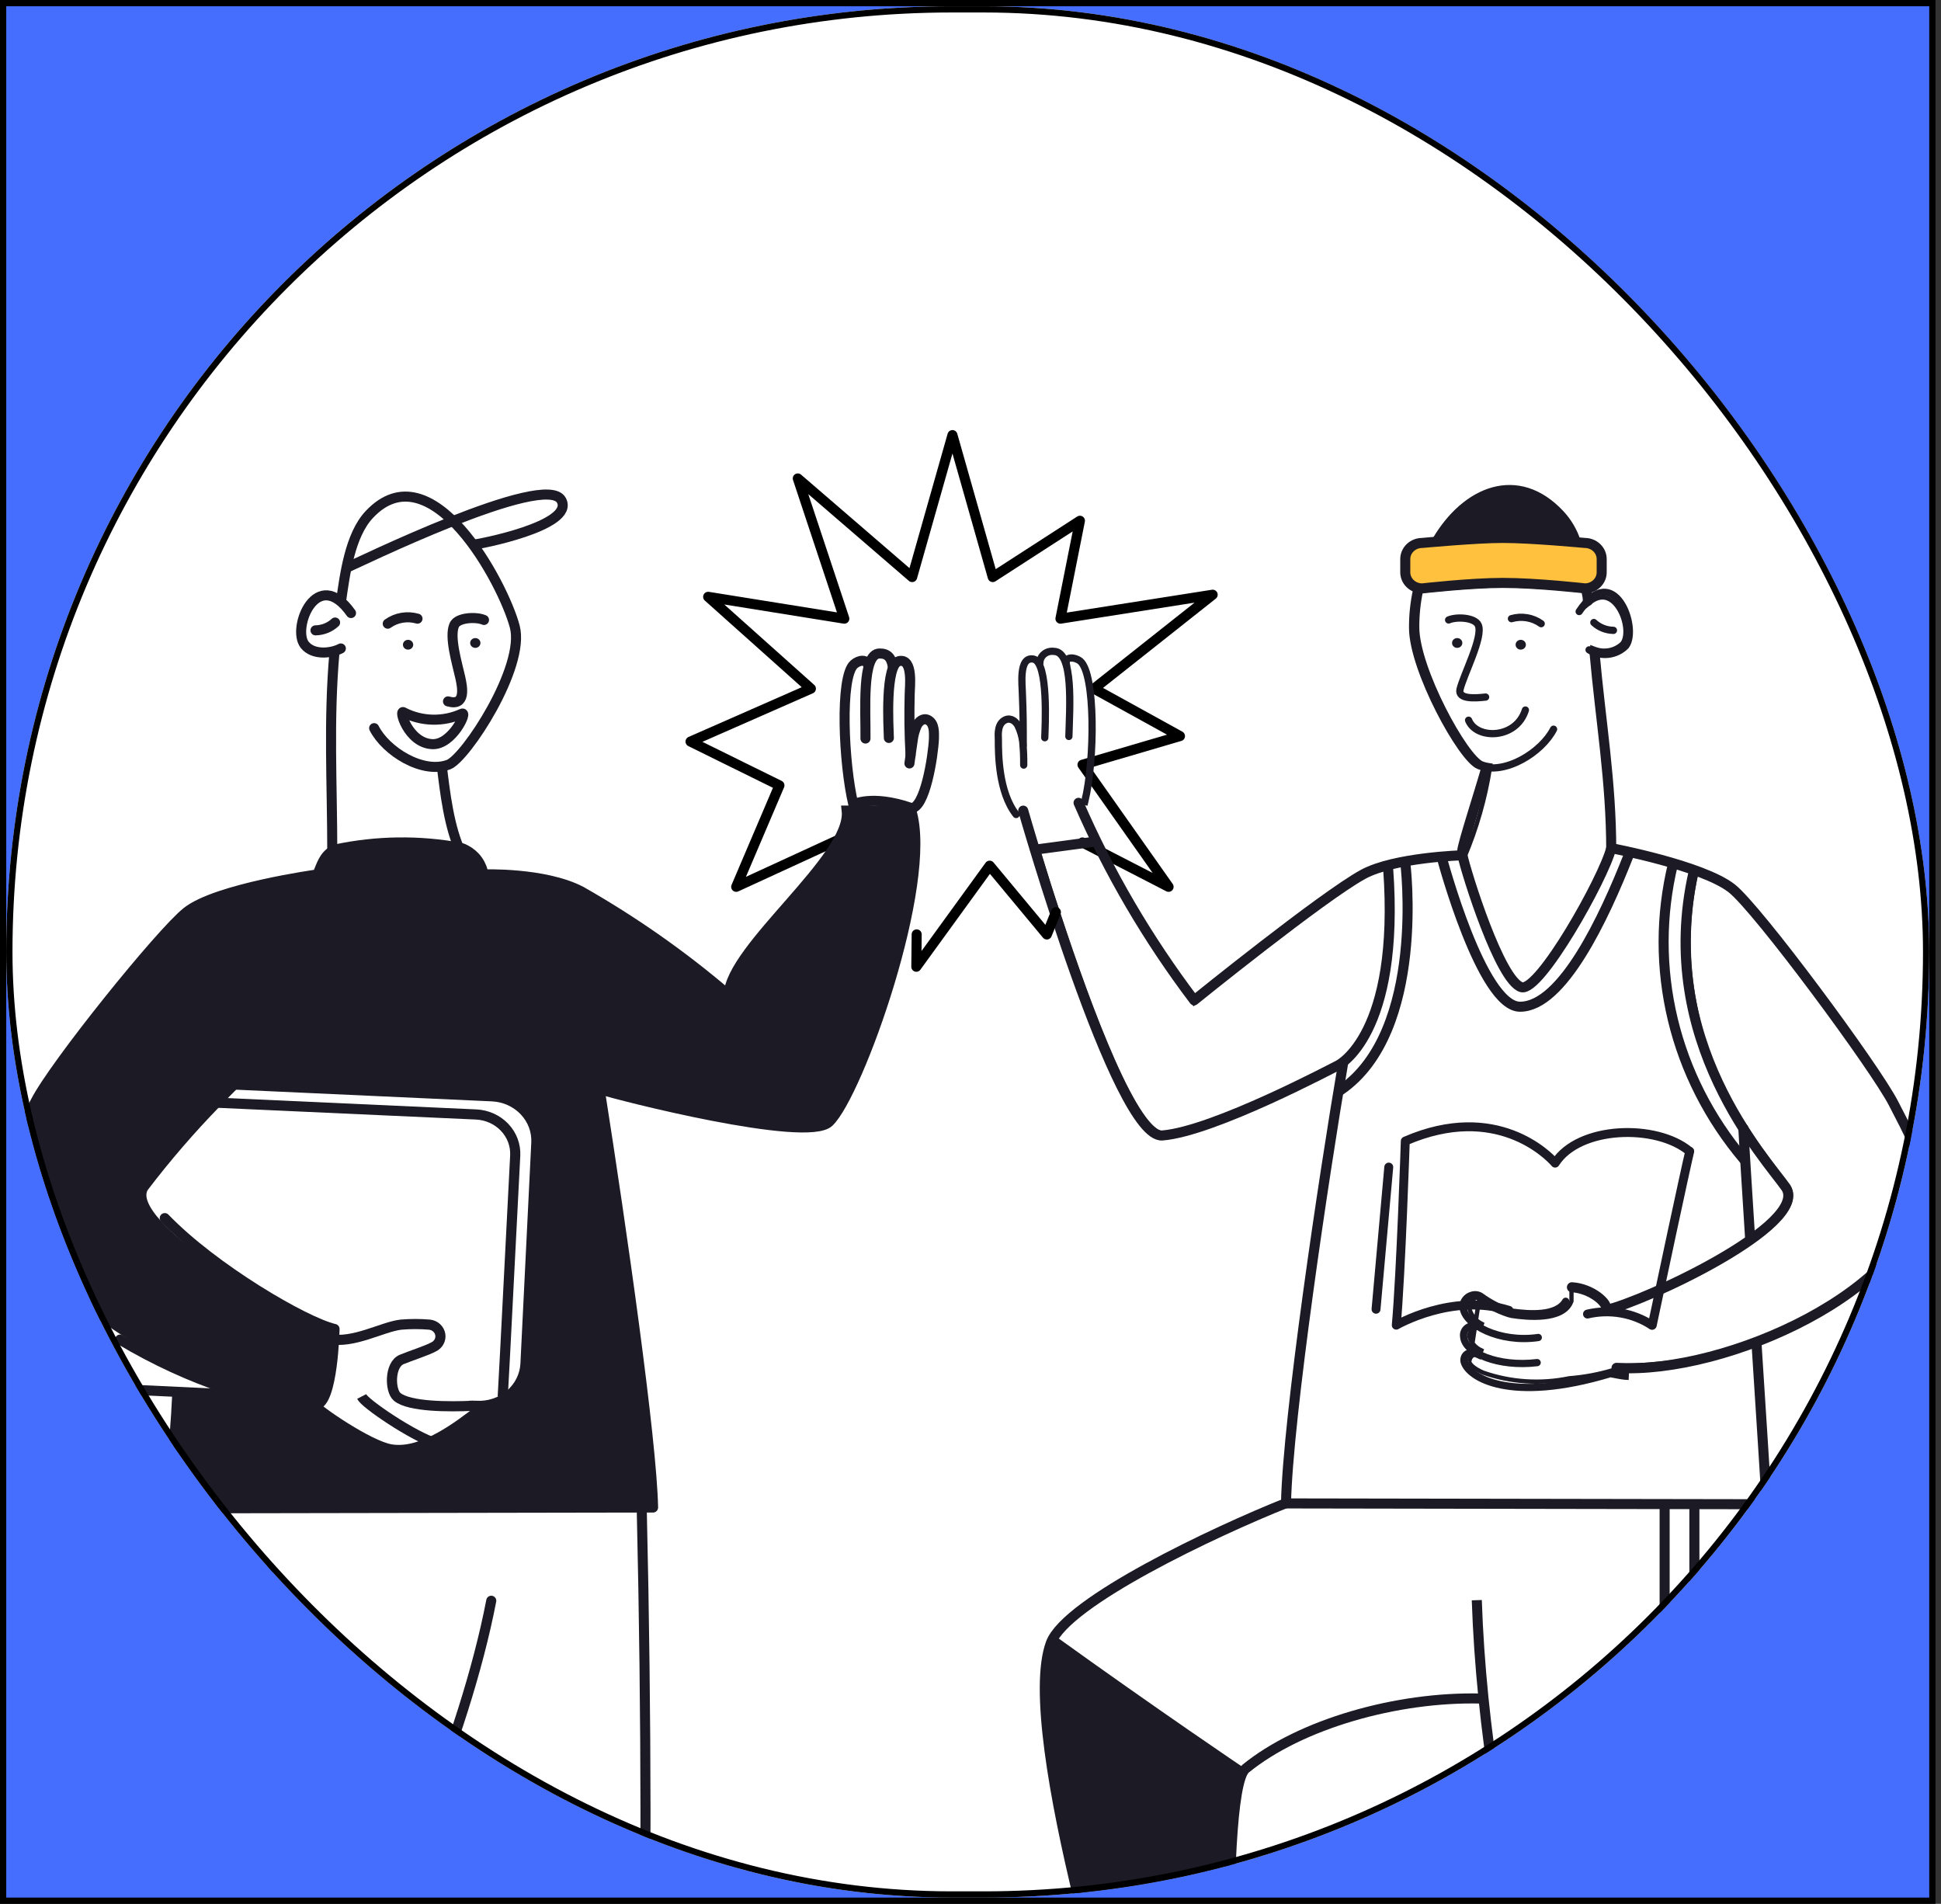 <svg width="311" height="305" viewBox="0 0 311 305" fill="none" xmlns="http://www.w3.org/2000/svg">
<rect x="0" y="0" width="311" height="305" fill="#333333" stroke="none"/>
<rect x="0.5" y="0.5" width="309.115" height="304" fill="#456EFF"/>
<g clip-path="url(#clip0_175_3375)">
<rect x="1" y="1" width="308.115" height="303" rx="151.5" fill="white"/>
<path d="M134.734 134.361L117.959 142.073L124.885 125.825L110.64 118.805L129.927 110.326L113.466 95.612L135.284 99.113L127.828 76.65L146.153 92.449L152.608 69.705L159.063 92.449L173.033 83.426L169.913 99.113L194.301 95.275L175.289 110.326L189.063 117.925L173.445 122.512L187.238 142.073L173.445 134.967" stroke="black" stroke-width="1.61" stroke-linecap="round" stroke-linejoin="round"/>
<path d="M237.061 207.765C236.915 207.779 236.772 207.809 236.633 207.855C236.398 207.933 236.183 208.055 235.999 208.212C235.816 208.369 235.668 208.559 235.564 208.77C235.465 208.97 235.408 209.185 235.393 209.405C235.49 209.965 235.722 210.498 236.07 210.962C236.426 211.436 236.895 211.825 237.44 212.096L237.219 212.733C237.003 212.688 236.78 212.688 236.565 212.733C236.35 212.779 236.148 212.868 235.975 212.995L235.775 212.72L235.975 212.995C235.801 213.121 235.66 213.281 235.56 213.463C235.467 213.631 235.411 213.814 235.394 214.002C235.512 214.499 235.745 214.965 236.078 215.367C236.422 215.781 236.864 216.114 237.368 216.339L237.133 216.975C236.939 216.918 236.734 216.903 236.533 216.933C236.331 216.962 236.141 217.035 235.975 217.144C235.809 217.253 235.673 217.396 235.576 217.56M237.061 207.765L235.576 217.56M237.061 207.765C237.094 207.946 237.179 208.112 237.283 208.256C237.418 208.444 237.602 208.622 237.809 208.789C238.223 209.122 238.771 209.442 239.331 209.723C240.443 210.281 241.684 210.723 242.154 210.807L242.16 210.808C243.406 211.006 245.476 211.241 247.384 211.039C249.26 210.842 251.15 210.202 251.774 208.492L251.794 208.435V208.375V206.563H251.974C253.482 206.654 254.884 207.283 255.854 207.994C256.341 208.351 256.705 208.718 256.918 209.031C257.025 209.187 257.085 209.318 257.11 209.418C257.136 209.517 257.121 209.559 257.115 209.571L257.079 209.643V209.723V209.873V210.34L257.524 210.196C265.784 207.524 273.598 203.727 280.722 198.923L280.722 198.923L280.728 198.919C282.905 197.377 284.716 195.818 285.81 194.347C286.896 192.888 287.351 191.403 286.549 190.113L286.545 190.106L286.539 190.098C286.203 189.617 285.725 188.998 285.141 188.243C283.76 186.458 281.79 183.911 279.721 180.621L279.721 180.621L279.715 180.612C271.585 168.555 268.729 153.943 271.755 139.904L271.786 139.821C273.743 140.489 275.589 141.421 277.269 142.589C278.27 143.376 280.196 145.538 282.593 148.474C284.985 151.403 287.819 155.067 290.616 158.812C296.22 166.312 301.648 174.096 303.105 176.949C303.465 177.676 303.828 178.382 304.183 179.075C306.14 182.884 307.887 186.284 307.759 190.482C307.422 195.393 304.219 200.153 299.368 204.342C294.522 208.526 288.075 212.102 281.353 214.647L281.353 214.647L281.345 214.65C274.348 217.494 266.797 218.889 259.191 218.743L259.011 218.74L258.907 218.886L258.484 219.484C256.198 220.175 253.838 220.617 251.448 220.803L251.426 220.805L251.405 220.809C246.808 221.759 242.023 221.44 237.61 219.89C236.869 219.563 236.304 219.216 235.93 218.884C235.549 218.547 235.416 218.272 235.411 218.082M237.061 207.765L235.411 218.082M235.576 217.56C235.481 217.721 235.425 217.899 235.411 218.082M235.576 217.56L235.411 218.082" stroke="#1C1A24" stroke-width="0.68"/>
<path d="M227.072 100.496C227.061 98.541 227.261 96.59 227.668 94.675C227.785 94.675 227.903 94.669 228.02 94.659L228.02 94.659L228.027 94.658L227.988 94.32L228.027 94.658L228.027 94.658L228.028 94.658L228.032 94.657L228.049 94.656L228.114 94.648C228.171 94.642 228.256 94.632 228.366 94.62C228.587 94.596 228.907 94.562 229.308 94.521C230.11 94.439 231.233 94.329 232.517 94.219C235.088 93.999 238.294 93.78 240.859 93.78C243.601 93.78 246.886 93.999 249.49 94.219C250.792 94.329 251.921 94.439 252.724 94.521C253.126 94.562 253.447 94.596 253.667 94.62C253.754 94.63 253.826 94.638 253.881 94.644V94.695V94.722L253.885 94.749C253.929 95.021 253.97 95.218 254.005 95.387C254.071 95.708 254.116 95.923 254.116 96.342V97.064L254.673 96.604C255.748 95.714 256.682 95.577 257.452 95.824C258.246 96.078 258.946 96.765 259.476 97.684C260.004 98.598 260.338 99.7 260.422 100.711C260.506 101.727 260.333 102.581 259.933 103.076C259.387 103.612 258.687 103.985 257.918 104.147C257.142 104.311 256.334 104.252 255.594 103.979L255.136 103.81V104.297V104.466V104.481L255.138 104.496C255.456 108.113 255.856 111.572 256.25 114.975C257.049 121.878 257.821 128.547 257.824 135.834C257.516 137.013 256.664 139.015 255.497 141.367C254.32 143.738 252.836 146.44 251.301 148.965C249.764 151.492 248.183 153.832 246.811 155.484C246.124 156.312 245.5 156.954 244.971 157.361C244.706 157.565 244.476 157.7 244.284 157.774C244.092 157.847 243.963 157.85 243.877 157.826C243.544 157.727 243.131 157.416 242.654 156.866C242.185 156.325 241.686 155.592 241.174 154.717C240.152 152.968 239.1 150.689 238.145 148.337C237.191 145.988 236.338 143.575 235.711 141.562C235.102 139.606 234.719 138.063 234.651 137.318C236.603 132.702 237.976 127.881 238.742 122.957L238.795 122.618L238.456 122.568C238.118 122.518 237.787 122.43 237.471 122.307L237.467 122.306C237.198 122.203 236.817 121.913 236.344 121.413C235.879 120.923 235.356 120.263 234.799 119.471C233.686 117.888 232.454 115.798 231.306 113.527C230.157 111.257 229.097 108.814 228.324 106.526C227.549 104.231 227.072 102.118 227.072 100.498L227.072 100.496Z" stroke="#1C1A24" stroke-width="0.68"/>
<path d="M240.857 86.235C244.33 86.235 249.863 86.684 252.512 86.909V86.796C251.992 85.183 251.116 83.696 249.942 82.435C243.192 75.228 235.01 78.691 230.321 86.609V86.834C233.225 86.59 237.973 86.235 240.857 86.235Z" fill="#1C1A24"/>
<path d="M166.411 136.403L175.196 135.221L175.243 135.214L175.287 135.195L175.46 135.119C179.801 144.025 185.034 152.509 191.086 160.454L191.298 160.733L191.571 160.512L191.357 160.248C191.571 160.512 191.571 160.512 191.571 160.512L191.571 160.512L191.574 160.509L191.585 160.5L191.629 160.465L191.802 160.325C191.954 160.203 192.178 160.023 192.465 159.792C193.039 159.331 193.867 158.668 194.88 157.861C196.907 156.248 199.678 154.06 202.653 151.761C208.612 147.156 215.355 142.132 218.593 140.369C219.663 139.807 220.799 139.365 221.976 139.053L222.246 139.243C223.941 162.042 216.83 168.655 214.882 170.022L214.882 170.022L214.872 170.03C214.724 170.143 214.565 170.244 214.399 170.332C214.299 170.377 214.003 170.529 213.562 170.756C213.487 170.794 213.407 170.835 213.324 170.878C212.717 171.19 211.878 171.619 210.865 172.128C208.84 173.146 206.119 174.48 203.162 175.824C200.206 177.169 197.018 178.521 194.058 179.575C191.093 180.631 188.383 181.378 186.37 181.53C185.934 181.554 185.406 181.333 184.785 180.799C184.167 180.269 183.501 179.468 182.798 178.431C181.392 176.358 179.878 173.397 178.34 169.933C175.267 163.009 172.127 154.13 169.607 146.458L169.607 146.458L169.606 146.455C168.479 143.154 167.544 140.1 166.752 137.515C166.635 137.134 166.522 136.763 166.411 136.403Z" stroke="#1C1A24" stroke-width="0.68"/>
<path d="M168.381 263.28C164.752 272.977 172.031 302.44 177.054 320.373H196.968C196.811 304.462 197.145 287.746 199.126 284.021C197.714 283.066 184.235 274.006 168.597 262.756C168.519 262.924 168.44 263.112 168.381 263.28Z" fill="#1C1A24"/>
<path d="M236.621 256.353C238.034 298.078 251.356 338.867 263.266 373.254C263.266 373.254 251.827 378.121 243.272 379.094C239.172 379.544 235.267 381.734 236.229 386.732L236.857 390.476H281.709C281.709 390.476 282.807 295.008 282.003 240.723" stroke="#1C1A24" stroke-width="1.61" stroke-miterlimit="10"/>
<path d="M206.209 240.741C194.594 245.365 170.893 256.578 168.381 263.204C163.044 277.487 181.331 334.711 181.331 334.711C177.819 335.61 169.696 339.541 161.141 340.495C157.021 340.963 153.136 343.135 154.098 348.151L154.647 352.045L197.812 351.858C197.812 351.858 194.947 287.108 199.578 283.346C208.328 276.214 223.809 271.778 237.307 272.114" stroke="#1C1A24" stroke-width="1.61" stroke-miterlimit="10"/>
<path d="M25.64 370.296C30.8 366.271 70.159 300.792 78.713 256.446" stroke="#1C1A24" stroke-width="1.61" stroke-miterlimit="10" stroke-linecap="round"/>
<path d="M29.681 241.378C27.326 284.17 12.023 364.924 12.023 364.924" stroke="#1C1A24" stroke-width="1.61" stroke-miterlimit="10" stroke-linecap="round"/>
<path d="M68.923 288.513C72.611 307.606 83.442 366.178 84.481 372.43C84.481 372.43 99.864 372.73 100.04 372.43C102.63 367.039 104.416 309.852 102.827 241.827" stroke="#1C1A24" stroke-width="1.61" stroke-miterlimit="10" stroke-linecap="round"/>
<path d="M42.964 251.692C41.002 261.782 30.506 264.796 20.872 263.242" stroke="#1C1A24" stroke-width="1.61" stroke-miterlimit="10" stroke-linecap="round"/>
<path d="M54.652 96.267C55.26 92.018 56.064 85.729 59.164 82.434C69.092 71.839 80.629 93.422 82.473 100.367C84.22 106.844 74.625 121.445 71.878 122.493C67.719 124.065 61.813 120.34 59.949 116.653" stroke="#1C1A24" stroke-width="1.61" stroke-miterlimit="10" stroke-linecap="round"/>
<path d="M53.24 136.681C53.24 125.581 52.612 115.529 53.593 104.466" stroke="#1C1A24" stroke-width="1.61" stroke-miterlimit="10"/>
<path d="M70.74 122.307C71.309 127.08 71.957 132.64 73.899 136.664" stroke="#1C1A24" stroke-width="1.61" stroke-miterlimit="10"/>
<path d="M56.241 98.214C50.767 90.501 46.705 100.647 48.824 103.305C50.178 105.009 53.082 104.691 54.612 103.886" stroke="#1C1A24" stroke-width="1.61" stroke-miterlimit="10" stroke-linecap="round"/>
<path d="M75.764 87.264C76.431 87.264 92.166 84.269 89.949 80.15C87.438 75.433 57.085 90.315 55.221 91.101" stroke="#1C1A24" stroke-width="1.61" stroke-miterlimit="10"/>
<path d="M66.895 99.113C66.09 98.879 65.239 98.83 64.41 98.969C63.582 99.109 62.8 99.434 62.128 99.918" stroke="#1C1A24" stroke-width="1.61" stroke-miterlimit="10" stroke-linecap="round"/>
<path d="M53.691 99.731C52.85 100.515 51.727 100.964 50.551 100.985" stroke="#1C1A24" stroke-width="1.61" stroke-miterlimit="10" stroke-linecap="round"/>
<path d="M65.384 104.073C65.839 104.073 66.208 103.721 66.208 103.287C66.208 102.853 65.839 102.501 65.384 102.501C64.929 102.501 64.56 102.853 64.56 103.287C64.56 103.721 64.929 104.073 65.384 104.073Z" fill="#1C1A24"/>
<path d="M76.157 103.793C76.612 103.793 76.981 103.441 76.981 103.007C76.981 102.573 76.612 102.221 76.157 102.221C75.702 102.221 75.333 102.573 75.333 103.007C75.333 103.441 75.702 103.793 76.157 103.793Z" fill="#1C1A24"/>
<path d="M77.55 99.319C76.255 98.757 73.312 98.925 72.782 100.142C71.958 102.014 73.213 106.17 73.743 108.51C74.096 110.101 74.705 113.208 71.781 112.366" stroke="#1C1A24" stroke-width="1.61" stroke-miterlimit="10" stroke-linecap="round"/>
<path d="M145.892 121.032C145.696 117.288 145.676 114.592 145.755 111.26C145.755 110.119 146.383 105.439 144.068 105.907C141.752 106.375 142.38 116.633 142.419 118.224" stroke="#1C1A24" stroke-width="1.61" stroke-linecap="round" stroke-linejoin="round"/>
<path d="M143.047 106.787C142.831 105.402 142.243 104.672 140.928 104.691C138.024 104.691 138.731 113.957 138.672 118.318" stroke="#1C1A24" stroke-width="1.61" stroke-linecap="round" stroke-linejoin="round"/>
<path d="M145.893 129.475C148.208 129.737 149.523 121.051 149.641 118.374C149.641 117.495 149.798 115.866 148.64 115.323C147.855 114.967 147.188 115.66 146.913 116.184C146.552 116.989 146.321 117.841 146.227 118.711C146.07 119.834 145.854 121.182 145.717 122.305" stroke="#1C1A24" stroke-width="1.61" stroke-linecap="round" stroke-linejoin="round"/>
<path d="M139.124 106.693C138.908 105.533 137.653 105.72 136.848 106.412C134.533 108.397 135.161 122.361 136.73 128.875C136.73 128.875 139.634 127.284 145.815 129.381" stroke="#1C1A24" stroke-width="1.61" stroke-linecap="round" stroke-linejoin="round"/>
<path d="M257.3 209.724C257.732 208.863 255.043 206.411 251.865 206.224" stroke="#1C1A24" stroke-width="1.61" stroke-miterlimit="10" stroke-linecap="round"/>
<path d="M281.453 215.415C282.198 227.04 282.885 237.71 283.081 240.985L206.052 240.854C206.327 227.264 212.056 188.797 215.195 170.377" stroke="#1C1A24" stroke-width="1.61" stroke-linecap="round" stroke-linejoin="round"/>
<path d="M279.333 180.766C279.51 184.229 279.922 190.481 280.412 198.343" stroke="#1C1A24" stroke-width="1.61" stroke-linecap="round" stroke-linejoin="round"/>
<path d="M252.474 86.796C251.955 85.183 251.078 83.696 249.904 82.435C243.154 75.228 234.973 78.691 230.283 86.609" stroke="#1C1A24" stroke-width="1.61" stroke-miterlimit="10" stroke-linecap="round"/>
<path d="M254.417 96.266C254.417 95.593 254.299 95.349 254.181 94.619" stroke="#1C1A24" stroke-width="1.61" stroke-miterlimit="10" stroke-linecap="round"/>
<path d="M258.164 136.27C258.164 125.169 256.457 115.529 255.476 104.447" stroke="#1C1A24" stroke-width="1.61" stroke-miterlimit="10"/>
<path d="M253.024 97.971C258.557 89.623 262.618 100.592 260.499 103.456C259.76 104.214 258.761 104.697 257.683 104.817C256.604 104.937 255.516 104.687 254.613 104.111" stroke="#1C1A24" stroke-width="1.161" stroke-miterlimit="10" stroke-linecap="round"/>
<path d="M242.174 99.113C242.979 98.879 243.83 98.83 244.659 98.969C245.487 99.109 246.269 99.434 246.941 99.918" stroke="#1C1A24" stroke-width="1.161" stroke-miterlimit="10" stroke-linecap="round"/>
<path d="M255.377 99.731C256.217 100.515 257.34 100.964 258.516 100.985" stroke="#1C1A24" stroke-width="1.161" stroke-miterlimit="10" stroke-linecap="round"/>
<path d="M243.663 104.073C244.118 104.073 244.487 103.721 244.487 103.287C244.487 102.853 244.118 102.501 243.663 102.501C243.208 102.501 242.839 102.853 242.839 103.287C242.839 103.721 243.208 104.073 243.663 104.073Z" fill="#1C1A24"/>
<path d="M233.481 103.793C233.936 103.793 234.305 103.441 234.305 103.007C234.305 102.573 233.936 102.221 233.481 102.221C233.026 102.221 232.657 102.573 232.657 103.007C232.657 103.441 233.026 103.793 233.481 103.793Z" fill="#1C1A24"/>
<path d="M232.107 99.319C233.402 98.757 236.326 98.925 236.856 100.142C237.699 102.014 234.481 108.117 233.932 110.456C233.579 112.048 236.345 111.86 238.033 111.673" stroke="#1C1A24" stroke-width="1.161" stroke-miterlimit="10" stroke-linecap="round"/>
<path d="M244.41 113.751C242.938 118.449 236.562 118.506 235.306 115.38" stroke="#1C1A24" stroke-width="1.161" stroke-miterlimit="10" stroke-linecap="round"/>
<path d="M163.946 119.423C163.946 115.436 163.946 114.481 163.809 111.075C163.809 109.895 163.161 105.122 165.594 105.59C168.027 106.058 167.458 116.559 167.399 118.188" stroke="#1C1A24" stroke-width="1.161" stroke-linecap="round" stroke-linejoin="round"/>
<path d="M166.614 106.226C166.612 105.957 166.67 105.69 166.785 105.444C166.9 105.198 167.07 104.978 167.282 104.801C167.495 104.623 167.745 104.491 168.016 104.414C168.286 104.337 168.571 104.317 168.851 104.354C172.069 104.354 171.382 113.471 171.264 117.982" stroke="#1C1A24" stroke-width="1.161" stroke-linecap="round" stroke-linejoin="round"/>
<path d="M222.416 139.097C224.378 165.902 214.391 170.676 214.391 170.676C213.783 170.957 194.477 181.252 186.236 181.907C178.957 182.469 163.947 129.868 163.947 129.868" stroke="#1C1A24" stroke-width="1.61" stroke-linecap="round" stroke-linejoin="round"/>
<path d="M198.97 283.964C198.97 283.964 185.078 274.604 168.46 262.643" stroke="#1C1A24" stroke-width="1.61" stroke-miterlimit="10"/>
<path d="M257.281 209.893C263.677 208.415 289.871 196.229 286.182 190.295C282.984 185.708 265.228 166.746 271.349 139.753" stroke="#1C1A24" stroke-width="1.61" stroke-linecap="round" stroke-linejoin="round"/>
<path d="M172.815 128.614C177.683 139.808 183.899 150.425 191.336 160.25C191.336 160.25 211.898 143.627 218.412 140.07C223.435 137.337 234.324 137.019 234.324 137.019C234.933 139.883 240.328 157.161 243.781 158.153C246.685 158.977 256.947 140.707 258.163 135.877C258.163 135.877 272.761 138.629 277.47 142.317C281.609 145.555 300.465 171.032 303.408 176.797C305.723 181.383 308.254 185.427 307.92 190.556C306.841 206.448 276.645 220.244 259.007 219.14" stroke="#1C1A24" stroke-width="1.61" stroke-linecap="round" stroke-linejoin="round"/>
<path d="M175.052 134.885L165.85 136.12" stroke="#1C1A24" stroke-width="1.61" stroke-linecap="round" stroke-linejoin="round"/>
<path d="M164.026 122.568C164.043 121.318 163.99 120.068 163.869 118.824C163.753 117.917 163.488 117.032 163.084 116.203C162.79 115.66 162.044 114.93 161.122 115.305C159.808 115.885 159.925 117.57 159.965 118.506C159.965 120.658 159.965 126.873 162.81 130.486" stroke="#1C1A24" stroke-width="1.161" stroke-linecap="round" stroke-linejoin="round"/>
<path d="M173.817 128.389C175.445 121.762 175.523 108.004 173.091 105.926C172.247 105.233 170.697 105.158 170.834 106.225" stroke="#1C1A24" stroke-width="1.161" stroke-linecap="square" stroke-linejoin="round"/>
<path d="M236.658 212.512C236.4 212.412 236.119 212.38 235.843 212.418C235.567 212.456 235.307 212.564 235.089 212.729C234.872 212.895 234.704 213.113 234.604 213.361C234.504 213.609 234.475 213.878 234.519 214.14C234.696 216.78 240.092 219.045 246.292 218.296" stroke="#1C1A24" stroke-width="1.161" stroke-miterlimit="10" stroke-linecap="round"/>
<path d="M236.935 217.045C234.973 216.127 234.404 217.438 234.6 218.186C235.287 220.639 241.879 224.925 258.027 220.058C258.027 220.058 259.989 220.451 260.401 220.47" stroke="#1C1A24" stroke-width="1.161" stroke-miterlimit="10" stroke-linecap="square"/>
<path d="M250.866 208.47C249.453 210.885 245.137 210.604 242.174 210.192C240.392 209.614 238.721 208.76 237.23 207.665C237.028 207.541 236.8 207.462 236.563 207.432C236.325 207.403 236.084 207.425 235.856 207.496C235.432 207.61 235.06 207.856 234.8 208.195C234.54 208.535 234.408 208.948 234.424 209.368C234.581 212.232 240.31 215.171 246.471 214.273" stroke="#1C1A24" stroke-width="1.161" stroke-miterlimit="10" stroke-linecap="round"/>
<path d="M226.968 94.583C226.538 96.559 226.328 98.573 226.34 100.592C226.34 107.256 234.188 121.613 236.974 122.662C241.134 124.234 247.039 120.509 248.923 116.821" stroke="#1C1A24" stroke-width="1.161" stroke-miterlimit="10" stroke-linecap="round"/>
<path d="M238.209 122.812C237.032 126.986 234.285 135.353 234.285 136.364" stroke="#1C1A24" stroke-width="1.61" stroke-miterlimit="10"/>
<path d="M253.965 94.264C253.965 94.264 246.293 93.385 240.78 93.385C235.62 93.385 227.909 94.264 227.909 94.264C227.545 94.269 227.184 94.205 226.847 94.073C226.51 93.942 226.204 93.748 225.948 93.501C225.691 93.255 225.49 92.962 225.355 92.64C225.22 92.317 225.154 91.972 225.162 91.625V89.566C225.162 88.881 225.447 88.224 225.955 87.739C226.463 87.255 227.152 86.983 227.87 86.983C227.87 86.983 236.503 86.178 240.78 86.178C245.449 86.178 253.925 86.983 253.925 86.983C254.644 86.983 255.332 87.255 255.84 87.739C256.348 88.224 256.633 88.881 256.633 89.566V91.625C256.641 91.966 256.578 92.305 256.448 92.622C256.318 92.94 256.123 93.23 255.875 93.475C255.627 93.72 255.33 93.916 255.002 94.052C254.675 94.187 254.322 94.26 253.965 94.264Z" fill="#FFC13E" stroke="#1C1A24" stroke-width="1.61" stroke-linecap="round" stroke-linejoin="round"/>
<path d="M231.048 137.507C231.048 137.507 237.405 161.336 243.566 161.28C250.315 161.28 256.986 147.11 260.93 137.076" stroke="#1C1A24" stroke-width="1.61" stroke-miterlimit="10" stroke-linecap="round"/>
<path d="M268.052 138.424C266.065 146.619 266.058 155.137 268.029 163.335C270 171.534 273.9 179.197 279.432 185.746" stroke="#1C1A24" stroke-width="1.61" stroke-miterlimit="10" stroke-linecap="round"/>
<path d="M225.162 138.181C225.162 138.181 228.575 165.211 214.802 174.646" stroke="#1C1A24" stroke-width="1.61" stroke-miterlimit="10" stroke-linecap="round"/>
<path d="M266.718 241.098V313.091" stroke="#1C1A24" stroke-width="1.61" stroke-miterlimit="10" stroke-linecap="round"/>
<path d="M271.486 241.098V313.091" stroke="#1C1A24" stroke-width="1.61" stroke-miterlimit="10" stroke-linecap="round"/>
<path d="M69.289 119.217C65.365 119.086 63.736 113.377 64.717 114.144C66.138 114.865 67.714 115.258 69.322 115.294C70.93 115.33 72.525 115.007 73.978 114.35C75.057 113.789 72.468 119.348 69.289 119.217Z" stroke="#1C1A24" stroke-width="1.61" stroke-miterlimit="10"/>
<path d="M169.185 146.135L167.733 149.71L158.57 138.685L146.818 154.877L146.877 149.691" stroke="black" stroke-width="1.61" stroke-linecap="round" stroke-linejoin="round"/>
<path d="M96.078 174.538C99.623 197.099 104.416 230.582 104.634 241.503H103.644L28.265 241.635H26.879C27.295 234.417 27.909 233.756 28.424 223.042L46.11 223.893C36.663 222.721 23.393 216.694 13.709 208.946C6.638 203.278 1.449 196.74 1.033 190.505C0.677 185.327 3.232 181.265 5.589 176.635C8.54 170.797 25.671 149.52 29.85 146.233C34.603 142.454 50.784 140.224 50.784 140.224C51.438 138.674 51.774 137.276 53.358 136.35C53.459 136.296 53.565 136.252 53.675 136.218C60.254 134.821 67.062 134.731 73.679 135.954C73.972 136.028 74.252 136.142 74.51 136.294C75.273 136.69 75.927 137.253 76.419 137.936C76.911 138.619 77.227 139.403 77.343 140.224C77.343 140.224 87.106 139.865 92.989 142.926C101.394 147.703 109.293 153.246 116.576 159.478C116.847 151.91 136.521 137.397 135.67 129.868H136.383H146.002C149.587 141.508 137.372 175.426 132.718 179.829C129.232 183.211 99.069 175.52 96.078 174.538ZM37.495 173.763C36.544 174.708 35.613 175.653 34.682 176.635C30.504 180.922 26.602 185.446 22.997 190.183C19.254 196.173 46.209 211.875 52.705 213.368C52.705 213.368 52.705 213.803 52.705 214.502C52.566 217.128 52.051 223.458 50.269 223.949C51.457 225.442 59.657 230.903 62.786 231.394C67.361 232.15 72.985 227.842 76.392 225.196C78.359 225.289 80.284 224.632 81.744 223.371C83.203 222.109 84.078 220.346 84.175 218.47L86.017 183.098C86.109 181.222 85.419 179.388 84.097 177.997C82.776 176.605 80.932 175.769 78.966 175.672L37.495 173.763Z" fill="#1C1A24"/>
<path d="M46.685 165.355C43.445 167.977 40.376 170.785 37.495 173.763C36.544 174.708 35.614 175.653 34.683 176.635C30.505 180.922 26.602 185.446 22.998 190.183C19.255 196.173 46.209 211.875 52.705 213.368C52.705 213.368 52.705 213.803 52.705 214.502C52.567 217.128 52.052 223.458 50.269 223.949H50.051C48.768 223.976 47.483 223.913 46.209 223.76C36.762 222.589 23.493 216.561 13.808 208.814C6.738 203.146 1.549 196.608 1.133 190.372C0.776 185.195 3.331 181.132 5.688 176.503C8.639 170.664 25.77 149.388 29.949 146.1C34.703 142.321 50.883 140.092 50.883 140.092C51.537 138.542 51.873 137.144 53.458 136.218C53.558 136.164 53.665 136.119 53.775 136.086C60.353 134.689 67.162 134.599 73.778 135.821C74.071 135.895 74.351 136.01 74.61 136.161C75.372 136.558 76.026 137.121 76.518 137.804C77.01 138.486 77.327 139.27 77.442 140.092C77.442 140.092 87.206 139.733 93.088 142.794C101.493 147.571 109.393 153.114 116.676 159.346C117.864 160.329 119.033 161.33 120.181 162.332" stroke="#1C1A24" stroke-width="1.625" stroke-linecap="round" stroke-linejoin="round"/>
<path d="M84.23 225.215C80.824 227.861 75.199 232.169 70.624 231.413C67.495 230.922 59.296 225.461 58.107 223.968C58.046 223.892 57.993 223.809 57.949 223.723" stroke="#1C1A24" stroke-width="1.625" stroke-miterlimit="10"/>
<path d="M28.424 223.042C27.909 233.756 27.295 234.379 26.879 241.635H28.265L103.643 241.503H104.633C104.416 230.581 99.623 197.099 96.078 174.537C95.167 168.774 94.355 163.729 93.701 159.95" stroke="#1C1A24" stroke-width="1.625" stroke-linecap="round" stroke-linejoin="round"/>
<path d="M95.901 174.481H96.079C99.07 175.464 129.233 183.154 132.817 179.753C137.472 175.35 149.588 141.47 146.003 129.868H145.29H135.671C136.522 137.397 117.027 151.834 116.755 159.403" stroke="#1C1A24" stroke-width="1.625" stroke-miterlimit="10"/>
<path d="M75.896 225.215H75.678C72.054 225.385 65.578 225.404 63.637 223.779C62.449 222.778 62.389 218.602 64.37 217.789C65.736 217.222 68.489 216.334 69.46 215.786C69.842 215.608 70.154 215.317 70.349 214.956C70.545 214.595 70.613 214.184 70.544 213.783C70.475 213.382 70.273 213.013 69.967 212.731C69.661 212.448 69.268 212.268 68.846 212.215C67.31 212.083 65.766 212.083 64.231 212.215C61.26 212.555 56.586 215.333 52.665 214.501" stroke="#1C1A24" stroke-width="1.625" stroke-miterlimit="10"/>
<path d="M46.129 223.836L28.443 222.986L20.402 222.608C18.437 222.51 16.592 221.674 15.271 220.283C13.95 218.891 13.26 217.058 13.351 215.182L13.688 208.928" stroke="#1C1A24" stroke-width="1.625" stroke-miterlimit="10"/>
<path d="M37.197 173.744H37.494L78.887 175.634C80.852 175.732 82.697 176.567 84.018 177.959C85.339 179.35 86.029 181.184 85.938 183.06L84.195 218.507C84.144 219.447 83.899 220.367 83.472 221.215C83.044 222.063 82.445 222.821 81.707 223.445C80.97 224.07 80.11 224.548 79.177 224.852C78.243 225.156 77.256 225.279 76.273 225.215H75.639H75.144" stroke="#1C1A24" stroke-width="1.625" stroke-miterlimit="10"/>
<path d="M34.683 176.653L76.274 178.543C78.02 178.621 79.662 179.358 80.84 180.591C82.017 181.824 82.633 183.452 82.552 185.118L80.948 216.409L80.552 223.76" stroke="#1C1A24" stroke-width="1.625" stroke-miterlimit="10"/>
<path d="M26.403 195.152C34.226 203.277 48.862 211.818 53.596 212.914C53.596 212.914 53.338 224.931 50.585 225.045C42.663 225.347 30.028 221.096 19.234 214.615" stroke="#1C1A24" stroke-width="1.625" stroke-linecap="round" stroke-linejoin="round"/>
<path d="M270.738 184.443C270.111 187.001 265.69 207.695 264.732 212.313" stroke="#1C1A24" stroke-width="1.428" stroke-linecap="round" stroke-linejoin="round"/>
<path d="M264.664 212.295C263.174 211.323 261.486 210.662 259.71 210.356C257.934 210.05 256.11 210.105 254.358 210.518" stroke="#1C1A24" stroke-width="1.428" stroke-linecap="round" stroke-linejoin="round"/>
<path d="M241.772 209.923C232.685 207.066 223.72 212.298 223.72 212.298C224.469 203.993 225.165 182.801 225.165 182.801C239.77 176.473 248.144 185.176 249.084 186.239L249.171 186.338C253.001 180.343 265.395 180.011 270.687 184.428" stroke="#1C1A24" stroke-width="1.428" stroke-linecap="round" stroke-linejoin="round"/>
<path d="M222.516 186.973L220.477 209.746" stroke="#1C1A24" stroke-width="1.428" stroke-linecap="round" stroke-linejoin="round"/>
</g>
<rect x="1.5" y="1.5" width="307.115" height="302" rx="151" stroke="black"/>
<rect x="0.5" y="0.5" width="309.115" height="304" stroke="black"/>
<defs>
<clipPath id="clip0_175_3375">
<rect x="1" y="1" width="308.115" height="303" rx="151.5" fill="white"/>
</clipPath>
</defs>
</svg>
